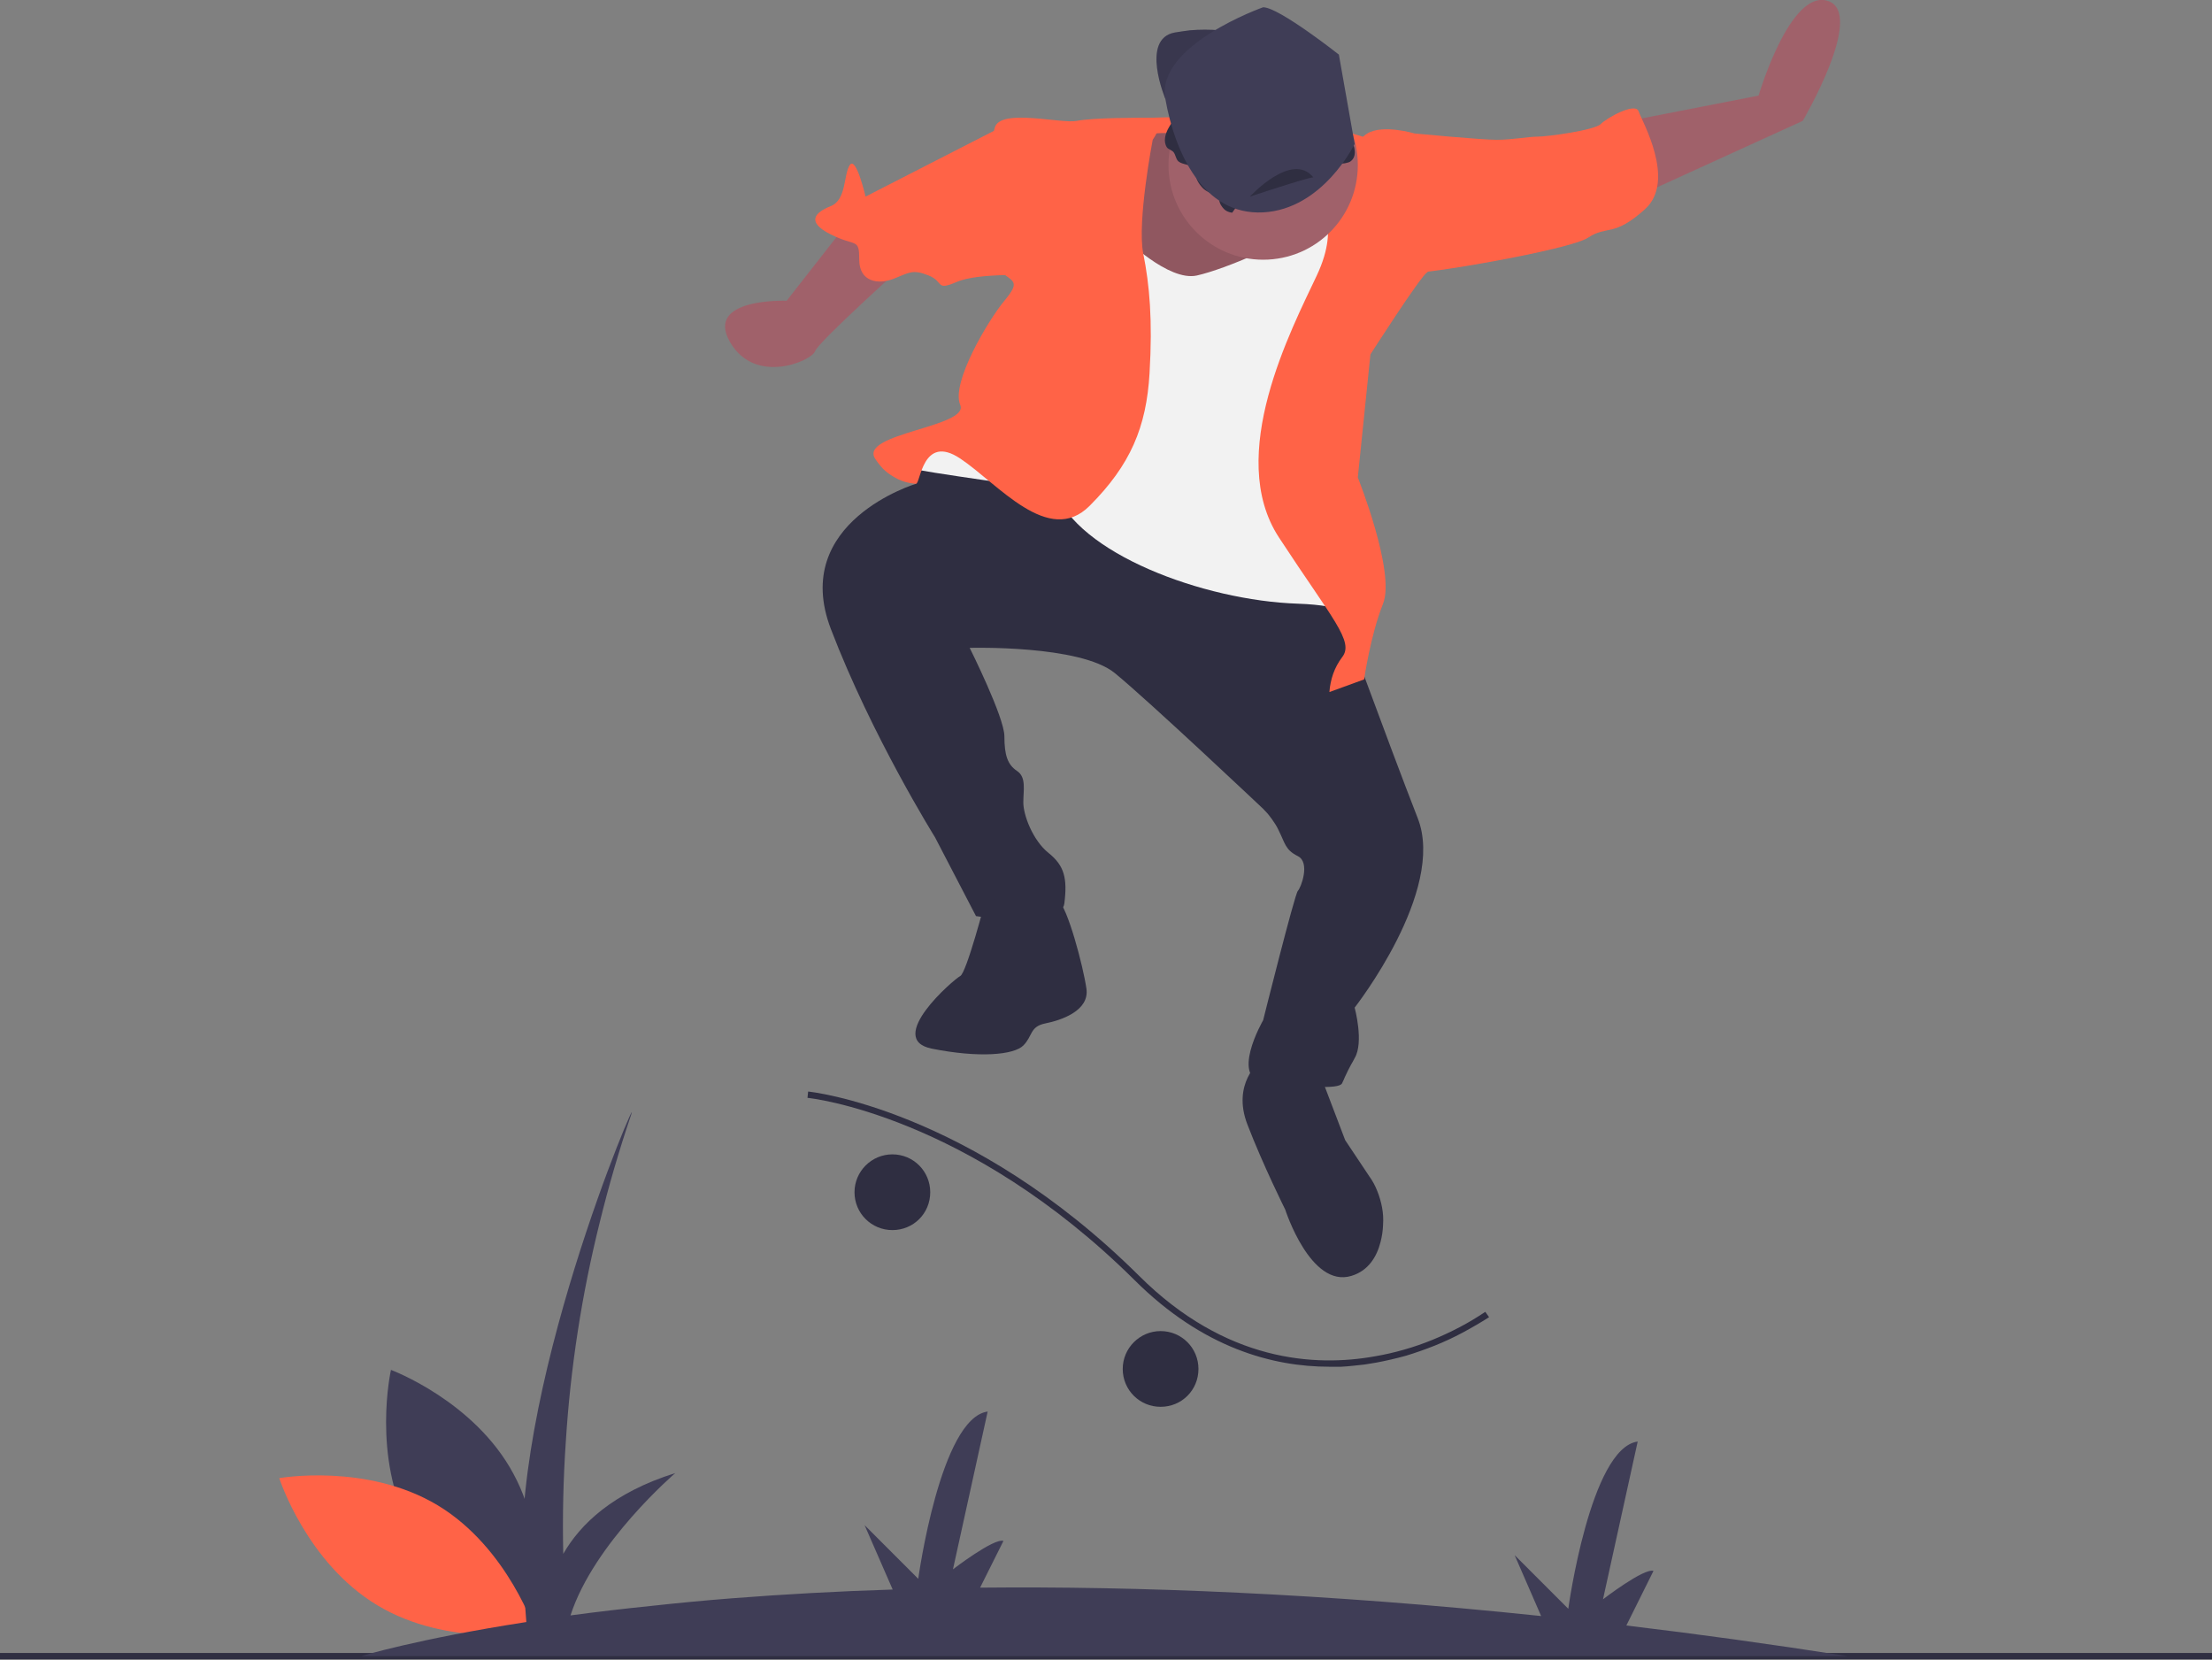 <svg version="1.2" xmlns="http://www.w3.org/2000/svg" viewBox="0 0 701 526" width="701" height="526">
	<rect x="0" y="0" width="701" height="526" fill="#808080" stroke="none"/>
	<title>illustration-5-svg</title>
	<style>
		.s0 { fill: #3f3d56 } 
		.s1 { fill: #ff6347 } 
		.s2 { fill: #2f2e41 } 
		.s3 { fill: #a0616a } 
		.s4 { opacity: .1;fill: #000000 } 
		.s5 { fill: #f2f2f2 } 
	</style>
	<path id="Layer" class="s0" d="m130.1 484.6c12.5 23 38.8 32.9 38.8 32.9 0 0 6.3-27.5-6.2-50.5-12.4-23.1-38.8-32.9-38.8-32.9 0 0-6.2 27.4 6.2 50.5z"/>
	<path id="Layer" class="s1" d="m138.7 477c22.4 13.5 31.1 40.3 31.1 40.3 0 0-27.8 4.9-50.2-8.6-22.5-13.5-31.1-40.3-31.1-40.3 0 0 27.7-4.9 50.2 8.6z"/>
	<path id="Layer" class="s2" d="m-98 523.8h896v2h-896z"/>
	<path id="Layer" class="s3" d="m516.3 38.3l41-8c0 0 10-34 22-30 12 4-8 38-8 38l-57 26z"/>
	<path id="Layer" class="s3" d="m267.3 72.3l-18 23c0 0-26-1-18 13 8 14 26 6 27 3 1-3 30-29 30-29z"/>
	<path id="Layer" class="s1" d="m340.8 45.8l15-8c0 0 64-5 88 11 24 16-101 18-101 18z"/>
	<path id="Layer" class="s0" d="m369.3 31.3c0 0-8-19 3-21q2.4-0.4 4.8-0.7 2.4-0.2 4.7-0.2 2.4 0 4.8 0.2 2.4 0.3 4.7 0.7l-12 10z"/>
	<path id="Layer" class="s4" d="m369.3 31.3c0 0-8-19 3-21q2.4-0.4 4.8-0.7 2.4-0.2 4.7-0.2 2.4 0 4.8 0.2 2.4 0.3 4.7 0.7l-12 10z"/>
	<path id="Layer" class="s2" d="m314.3 146.3l-29-2 5 9c0 0-40 12-27 46 13 34 33 66 33 66l13 25c0 0 27 4 28-4 1-8 0-12-5-16-5-4-8-12-8-16 0-4 1-8-2-10-3-2-4-5-4-11 0-6-11-28-11-28 0 0 35-1 46 8 11 9 47 43 47 43q0.8 0.8 1.5 1.6 0.7 0.9 1.3 1.7 0.6 0.9 1.2 1.8 0.6 1 1 1.9c2 4 2 6 6 8 4 2 1 10 0 11-1 1-11 41-11 41 0 0-11 19 1 20 12 1 23 2 24 0q0.5-1 0.9-2 0.5-1.1 1-2.1 0.5-1 1-1.9 0.6-1 1.1-2c3-5 0-16 0-16 0 0 29-37 20-60-9-23-28-75-28-75l-29-12-53-19z"/>
	<path id="Layer" class="s2" d="m312.3 285.3c0 0-6 23-8 24-2 1-24 20-9 23 15 3 26 2 29-1 3-3 2-6 7-7 5-1 14-4 13-11-1-7-6-26-9-28-3-2-23 0-23 0z"/>
	<path id="Layer" class="s2" d="m399.3 336.3c0 0-9 7-4 20 5 13 12 27 12 27 0 0 8 25 21 21 5.3-1.6 8-6 9.2-10.7q0.7-2.7 0.8-5.4 0.2-2.8-0.3-5.5-0.5-2.7-1.5-5.2-1-2.6-2.6-4.8l-7.6-11.4-8-21z"/>
	<path id="Layer" class="s3" d="m374.3 42.3c0 0-12-1-14 2-2 3-11 43 0 47 11 4 44 11 49 6 5-5 7-49 7-49z"/>
	<path id="Layer" class="s4" d="m374.3 42.3c0 0-12-1-14 2-2 3-11 43 0 47 11 4 44 11 49 6 5-5 7-49 7-49z"/>
	<path id="Layer" class="s5" d="m356.3 75.3c0 0 14 14 23 12 9-2 30-11 32-15 2-4 27-5 27-5l-27 75 19 63c0 0 11-13-19-14-30-1-70-16-77-36 0 0-44-6-46-7-2-1 5-7 5-7l29-8 21-27z"/>
	<path id="Layer" class="s1" d="m365.3 44.3c0 0 5-7 0-7-5 0-19 0-24 1-5 1-24-4-26 2-2 6-2 43 2 46 4 3 6 3 1 9-5 6-17 26-14 33 3 7-32 9-27 17q1.1 1.7 2.5 3.2 1.4 1.4 3.1 2.4 1.7 1.1 3.6 1.7 1.9 0.6 3.8 0.7c1.4 0.1 2-16 14-8 12 8 28 28 41 15 13-13 18-25 19-42 1-17 0-28-2-38-2-10 3-36 3-36z"/>
	<path id="Layer" class="s1" d="m417.3 63.3c0 0 8 7 0 24-8 17-29 57-12 83 17 26 24 33 20 38q-0.9 1.2-1.6 2.5-0.7 1.3-1.2 2.7-0.5 1.4-0.8 2.9-0.3 1.4-0.4 2.9l11-4c0 0 2-14 6-24 4-10-8-40-8-40l4-39c0 0 16-25 18-26 2-1-4-44-4-44 0 0-10-3-15 0-5 3-16 21-16 21z"/>
	<path id="Layer" class="s1" d="m321.3 41.3h-6l-41 21c0 0-3-13-5-10-2 3-1 11-6 13-5 2-8 5 0 9 8 4 9 1 9 8 0 7 6 8 11 6 5-2 6-3 11-1 5 2 2 5 9 2 7-3 25-2 25-2z"/>
	<path id="Layer" class="s1" d="m441.3 44.3l7-2c0 0 21 2 26 2 5 0 10-1 13-1 3 0 18-2 20-4 2-2 11-7 12-4 1 3 12 22 2 31-10 9-12 5-18 9-6 4-54 12-55 11-1-1-7-42-7-42z"/>
	<path id="Layer" class="s3" d="m400.3 82.3c-16.5 0-30-13.4-30-30 0-16.6 13.5-30 30-30 16.6 0 30 13.4 30 30 0 16.6-13.4 30-30 30z"/>
	<path id="Layer" class="s2" d="m378.3 53.5q0.1 0.3 0.2 0.5 0.1 0.3 0.2 0.6 0.1 0.2 0.1 0.5 0.1 0.3 0.1 0.5 0.3 1.3 1 2.4 0.7 1.1 1.7 2 1 0.8 2.3 1.2 1.2 0.5 2.5 0.5-0.2 1 0 1.9 0.2 1 0.8 1.8 0.6 0.9 1.4 1.4 0.9 0.5 1.9 0.6 0.7-1 1.4-2 0.7-1.1 1.2-2.2 0.6-1.1 1-2.2 0.5-1.2 0.8-2.4 0.1-0.4 0.3-0.9 0.1-0.4 0.3-0.9 0.2-0.4 0.4-0.8 0.3-0.4 0.5-0.8c1.1-1.1 2.8-1.4 4.3-1.6q3-0.4 6-0.7 3-0.3 6-0.5 3-0.2 6-0.4 3.1-0.1 6.1-0.2 0.4 0.1 0.8 0 0.4 0 0.8-0.1 0.4-0.1 0.8-0.2 0.4-0.1 0.7-0.3c2.3-1.5 1.5-5 0.1-7.3q-1-1.6-2.3-3.1-1.4-1.4-2.9-2.6-1.6-1.3-3.3-2.2-1.7-0.9-3.6-1.5c-3.6-1.2-7.4-1.4-11.1-1.9-5-0.5-10-1.5-15.1-1.5-5-0.1-10.3 0.9-14.4 3.8-3 2.1-7.9 8.1-5.5 11.8 0.4 0.6 1.6 0.9 2.1 1.5 0.7 0.9 0.7 2.1 1.5 2.9 1.4 1.2 3.8 0.8 4.9 2.4z"/>
	<path id="Layer" class="s0" d="m400.3 2.3c0 0-34 12-31 29 3 17 12 37 31 36 19-1 29-21.7 29-21.7l-5-28.3c0 0-19-15-24-15z"/>
	<path id="Layer" class="s2" d="m396.1 62.3c0 0 13.3-14.5 20.1-6.1 0 0-0.4-0.4-20.1 6.1z"/>
	<path id="Layer" class="s2" d="m421.3 433.1c-17.9 0-40.1-5.9-61.7-27.4-52.9-52.5-103.2-57.8-103.7-57.8l0.2-2c0.5 0 51.5 5.4 104.9 58.4 27.4 27.3 55.8 28.9 74.7 25.5q4.7-0.8 9.2-2.1 4.6-1.3 9-3.1 4.4-1.8 8.6-4 4.2-2.2 8.2-4.9l1.2 1.7q-4.1 2.6-8.4 4.9-4.3 2.3-8.8 4.1-4.5 1.8-9.1 3.2-4.7 1.3-9.5 2.2-1.8 0.3-3.7 0.6-1.8 0.2-3.7 0.4-1.8 0.2-3.7 0.3-1.8 0-3.7 0z"/>
	<path id="Layer" class="s2" d="m282.8 389.8c-6.6 0-12-5.3-12-12 0-6.6 5.4-12 12-12 6.7 0 12 5.4 12 12 0 6.7-5.3 12-12 12z"/>
	<path id="Layer" class="s2" d="m367.8 445.8c-6.6 0-12-5.3-12-12 0-6.6 5.4-12 12-12 6.7 0 12 5.4 12 12 0 6.7-5.3 12-12 12z"/>
	<path id="Layer" class="s0" d="m585.5 524.8q-36.5-5.7-70.1-9.7l8.6-17.3c-3-1-16 9-16 9l11-50c-15 2-22 53-22 53l-17-17 8.4 19.3c-68.7-7.2-128-9.5-177.8-9l7.4-14.8c-3-1-16 9-16 9l11-50c-15 2-22 53-22 53l-17-17 8.9 20.4q-12.8 0.4-25.6 1.1-12.8 0.7-25.6 1.7-12.7 1-25.4 2.4-12.8 1.3-25.5 3c7.4-23 33.2-45.1 33.2-45.1-19.8 6.2-30.1 16.2-35.5 25.6q-0.4-17.7 0.8-35.4 1.1-17.6 3.8-35.1 2.7-17.5 7-34.7 4.2-17.1 9.9-33.9c3.8-11.1-40 90-34 150l0.8 10.7c-34.8 5.4-52.3 10.8-52.3 10.8z"/>
</svg>